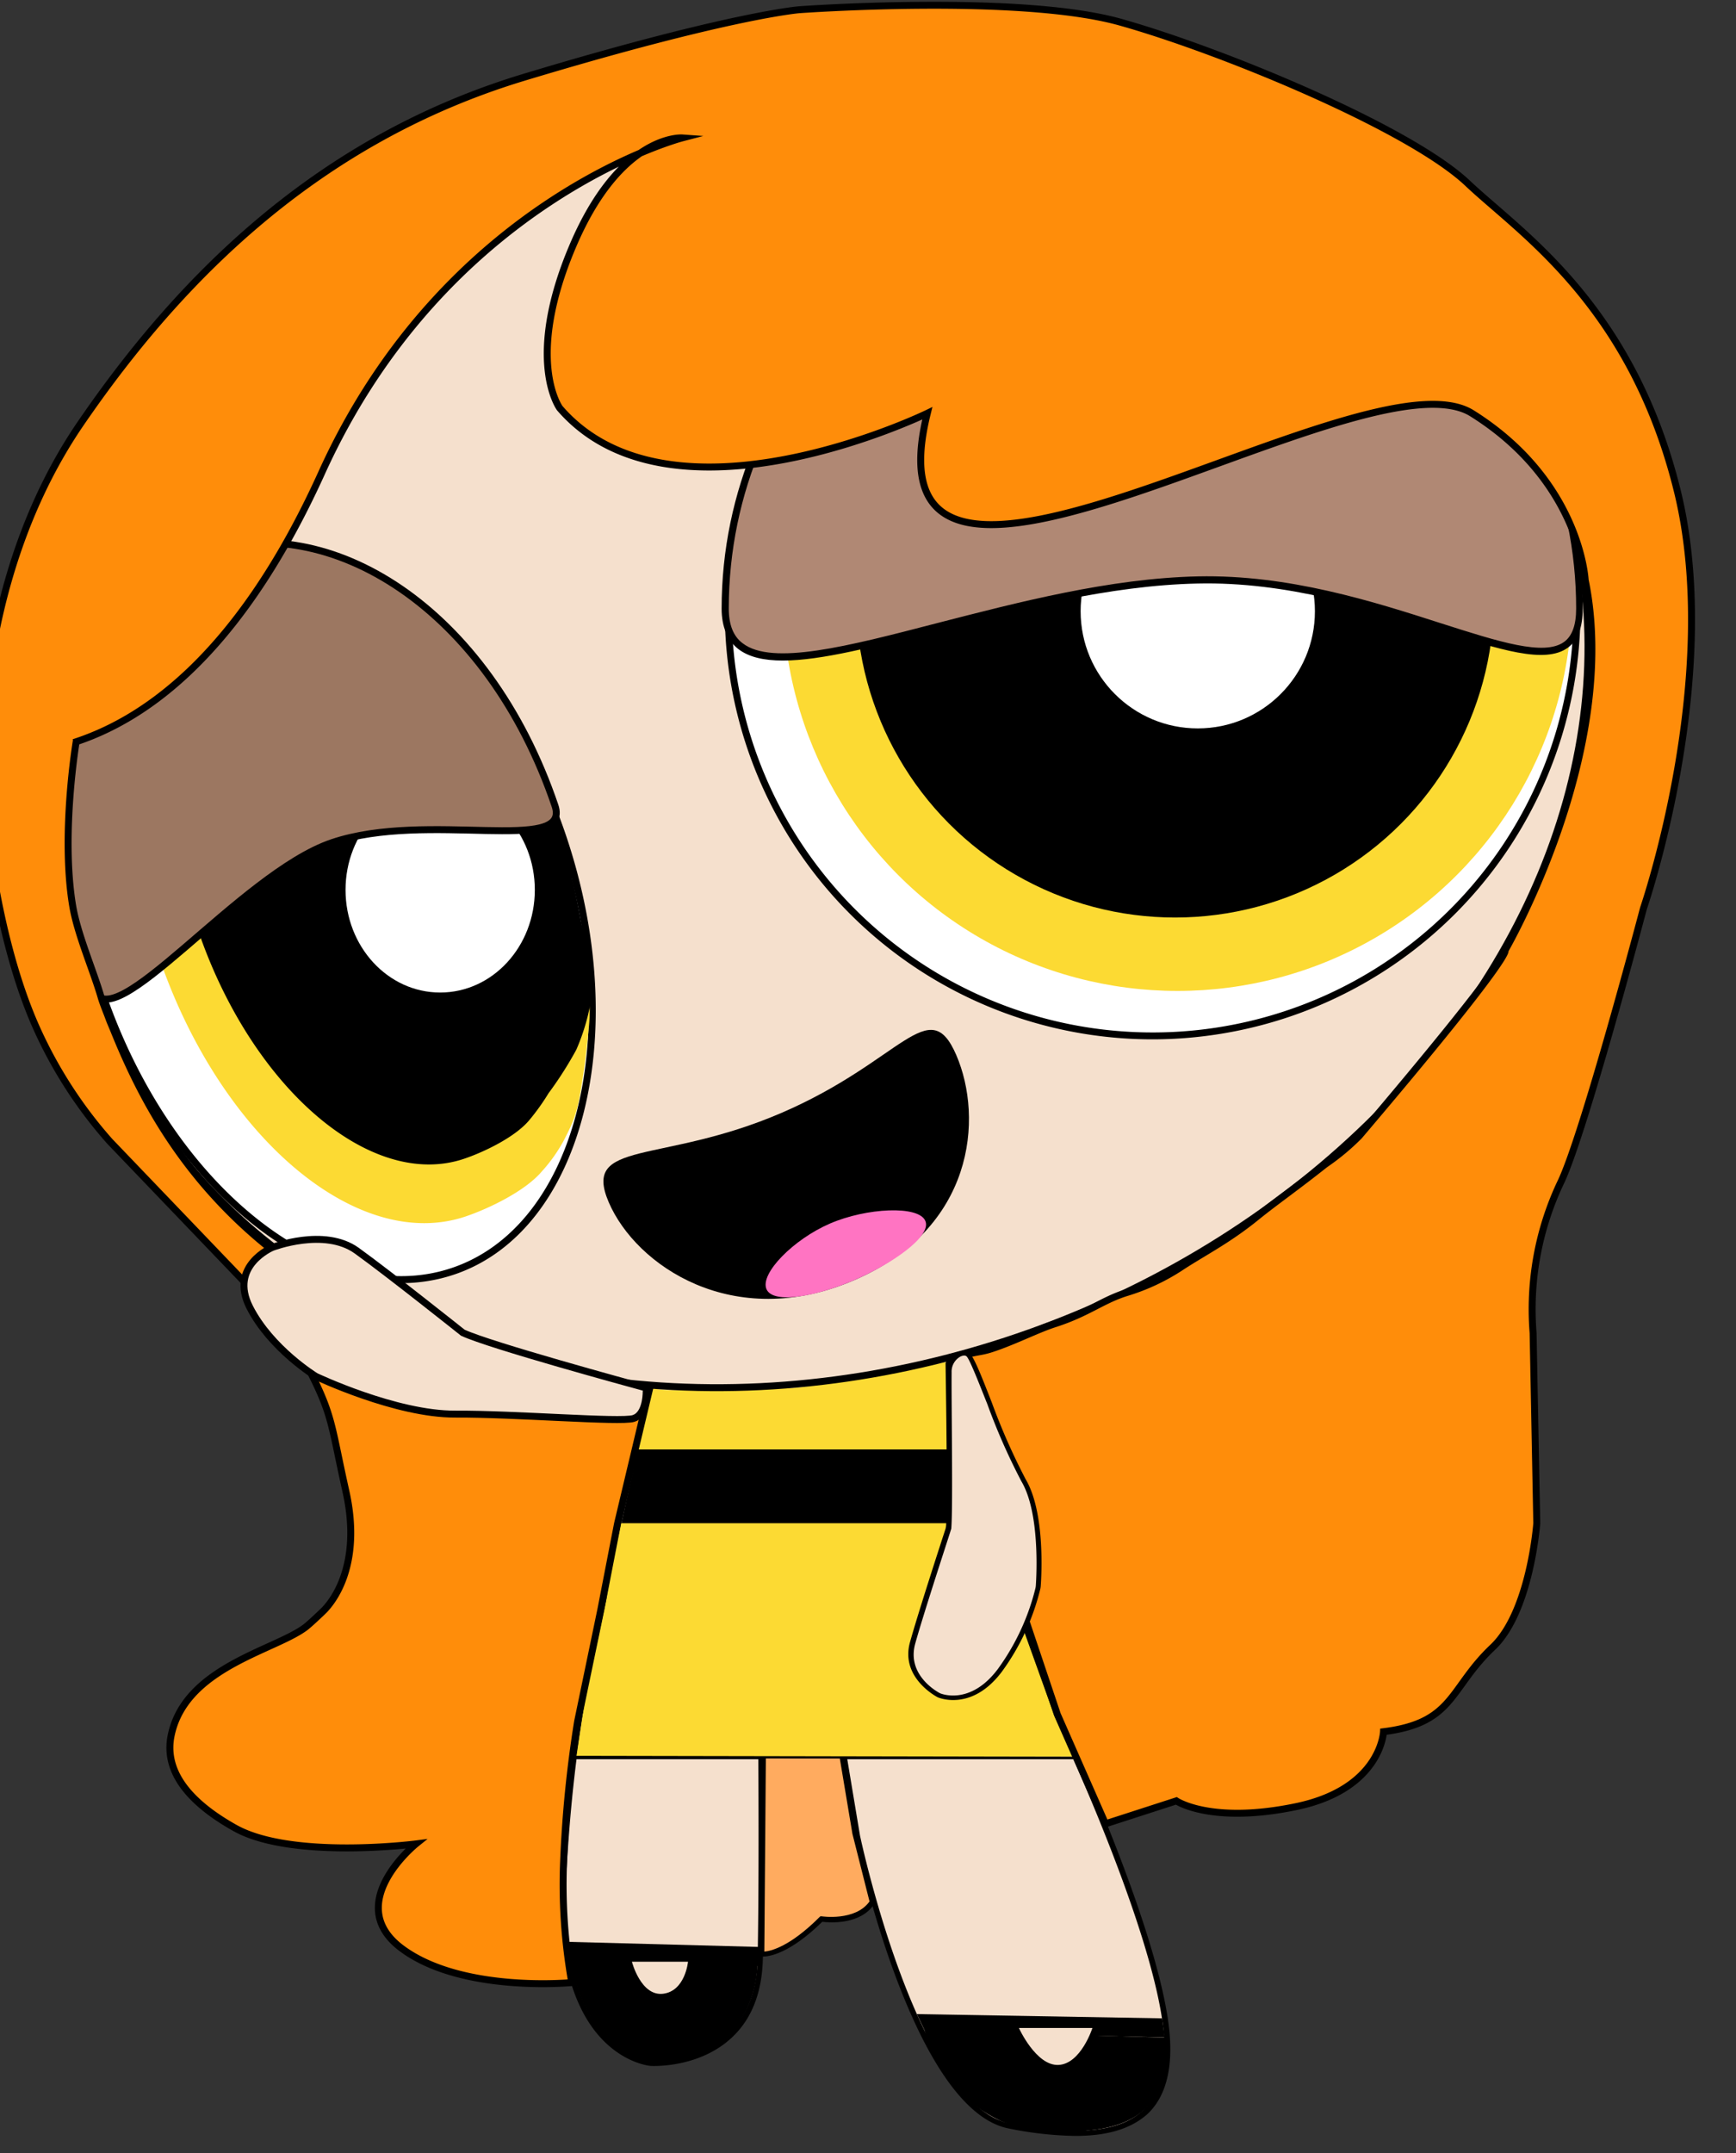 <svg xmlns="http://www.w3.org/2000/svg" width="250" height="310" viewBox="0 0 250 310"><rect x="0" y="0" width="250" height="310" fill="#333333" stroke="none"/><defs><style>.cls-1,.cls-3{fill:#f5e0cd;}.cls-2{fill:#fcda33;}.cls-3,.cls-6,.cls-8{stroke:#000;stroke-miterlimit:10;}.cls-4{fill:#fff;}.cls-5{fill:#b08874;}.cls-6{fill:#9c7761;}.cls-7{fill:#ff74c2;}.cls-8{fill:#ff8d0a;}.cls-9{fill:#ffab5f;}</style></defs><g id="Layer_3" data-name="Layer 3"><path class="cls-1" d="M93.71,199S87.29,226.43,87,230.22s-4.38,13.43-5.84,39.7,12.55,27.14,12.55,27.14,15.47.88,15.77-15.17,0-40.29,0-40.29h10.21l3.8,22.77s8.17,39.12,21.89,41.74,24.52,1.17,22.47-14.59-15.76-44.66-15.76-44.66l-12.84-36.2-2.63-15.76-43.2,2Z"/><path d="M154.86,307.54a51.77,51.77,0,0,1-9.55-1.06c-13.81-2.64-21.85-40.42-22.19-42L119.38,242h-9.52c0,3.15.26,25.13,0,39.91-.09,4.94-1.6,8.81-4.5,11.5-4.73,4.39-11.37,4.07-11.66,4.05-.14,0-14.36-1.21-12.9-27.54,1.08-19.38,3.59-29.77,4.94-35.35a33.77,33.77,0,0,0,.9-4.36c.28-3.72,6.27-29.37,6.7-31.22L93,196.59l44-2.08,2.68,16.09,12.83,36.13c.12.26,13.75,29.1,15.78,44.74.76,5.93-.26,10.26-3,12.88C162.93,306.48,159.56,307.54,154.86,307.54ZM109.1,241.23H120l3.85,23.08c.08.37,8.27,38.88,21.59,41.43,9.73,1.87,15.84,1.25,19.23-1.94,2.63-2.48,3.55-6.48,2.8-12.23-2-15.53-15.59-44.26-15.73-44.55L138.9,210.79l-2.59-15.5-42.46,2,.24,1.71v.06c-.07.28-6.42,27.46-6.71,31.18a30.93,30.93,0,0,1-.91,4.47c-1.34,5.56-3.85,15.91-4.92,35.22-1.42,25.55,12.06,26.74,12.2,26.75s6.61.32,11.1-3.85c2.74-2.55,4.18-6.24,4.26-11,.29-15.87,0-40,0-40.27Z"/><polygon class="cls-2" points="83.21 252.96 154.49 252.94 151.81 246.95 141.83 219.21 89.46 219.21 88.25 224.94 87.62 228.52 87.32 230.25 84.17 245.22 83 252.96 83.21 252.96"/><polygon points="132.04 290 167.35 290.61 167.73 293.36 141.58 292.73 133.33 292.73 132.04 290"/><polygon points="81.55 279.59 109.28 280.33 109.2 283.08 89.03 282.6 82.09 282.8 81.55 279.59"/><path d="M82.08,282.46l27,.27s.31,13.07-13.64,14.17C95.45,296.9,85.64,298.09,82.08,282.46Z"/><path d="M133.17,292.38l34.56,1s2.88,12.28-11.07,13.37a23.58,23.58,0,0,1-12.53-1.36A20.14,20.14,0,0,1,133.17,292.38Z"/><path class="cls-1" d="M91,282.46s1.29,5,4.49,4.61,3.59-4.61,3.59-4.61Z"/><path class="cls-1" d="M146.73,292s2.48,5.48,5.71,5.32,4.88-5.32,4.88-5.32Z"/><polygon points="82.97 252.81 154.49 252.94 154.65 253.3 82.97 253.3 82.97 252.81"/><polygon points="89.5 219.32 142.09 219.32 139.1 210.89 138.64 208.7 91.86 208.7 90.17 216.23 89.5 219.32"/><path class="cls-2" d="M91.86,208.7h46.69l-.78-4.12s-.17-1.74-.53-3.73a28.48,28.48,0,0,1-.8-4.78s-20.06,3.85-22.53,3.78c-2,0-11.94.51-17.13.29a10.51,10.51,0,0,1-2.88-.29l-1,4.47-.17.72-.32,1.41Z"/><ellipse class="cls-3" cx="119.4" cy="106.92" rx="111.91" ry="89.71" transform="translate(-30.48 50.13) rotate(-21.09)"/><circle class="cls-4" cx="165.95" cy="88.05" r="61.11"/><path d="M166,149.65a61.61,61.61,0,1,1,61.6-61.6A61.67,61.67,0,0,1,166,149.65Zm0-122.21a60.61,60.61,0,1,0,60.6,60.61A60.68,60.68,0,0,0,166,27.44Z"/><ellipse class="cls-4" cx="47.81" cy="131.56" rx="35.03" ry="54.35" transform="translate(-39.75 22.35) rotate(-18.75)"/><path d="M57.8,184.75c-16.83,0-35.21-17-43.64-41.77-9.72-28.64-2.53-57.06,16-63.36S71.74,91.5,81.46,120.14h0c9.72,28.64,2.54,57.06-16,63.36A23.71,23.71,0,0,1,57.8,184.75ZM37.86,79.37a22.79,22.79,0,0,0-7.36,1.2c-18,6.12-24.93,34-15.39,62.09s32,46,50,39.89,24.94-34,15.39-62.09h0C72.23,96.07,54.25,79.37,37.86,79.37Z"/><circle class="cls-2" cx="169.57" cy="85.86" r="56.82"/><circle cx="169.22" cy="86.18" r="45.93"/><circle class="cls-4" cx="172.49" cy="88.01" r="16.87"/><path class="cls-2" d="M79.33,118.5c2.73,8.06,4.76,15.87,4.86,23.23,0,1.62,1.09.93.62,6.1-.24,2.58-.58,5.42-.83,7-.72,4.74-.93,5.83-2.82,9.44A22.71,22.71,0,0,1,78,168.7c-2.38,2.8-7.56,5.3-10.91,6.44-15.61,5.3-35.41-11.47-44.23-37.45S19.49,86.35,35.1,81.05,70.51,92.52,79.33,118.5Z"/><path d="M79.47,117.58c.27.8,3.29,6.14,3,11.87a18.07,18.07,0,0,1-.1-2.89c.24.6,1,4.5,1.28,6,1.1,5.15,1.94,8.54,1.63,10.39A30.69,30.69,0,0,1,83,151.13a52.55,52.55,0,0,1-4,6.27,31.8,31.8,0,0,1-2.75,3.85c-2,2.44-6.5,4.61-9.4,5.59-13.45,4.56-30.62-10.2-38.36-33S25.41,88.92,38.86,84.35C48.73,81,60.6,88.05,69.28,101,72.43,105.75,77.41,111.51,79.47,117.58Z"/><ellipse class="cls-4" cx="63.39" cy="128.13" rx="13.63" ry="14.78"/><path class="cls-5" d="M227.48,87.65c0,16.18-25.48-4.76-55-4.13-31.92.69-68.07,21.63-68.07,4.13,0-33.69,27.55-61,61.53-61S227.48,54,227.48,87.65Z"/><path d="M112.74,95.11c-2.73,0-4.91-.49-6.43-1.67s-2.39-3.17-2.39-5.79c0-33.92,27.83-61.51,62-61.51s62,27.59,62,61.51c0,2.72-.7,4.56-2.14,5.61-3.27,2.38-9.71.32-18.63-2.54-9.7-3.11-21.76-7-34.71-6.7-12.63.27-25.79,3.7-37.41,6.72C126,93.09,118.27,95.11,112.74,95.11Zm53.21-68c-33.65,0-61,27.14-61,60.51,0,2.32.65,4,2,5,4.24,3.28,15.21.42,27.92-2.88,11.67-3,24.9-6.47,37.64-6.75,13.09-.28,25.26,3.62,35,6.75,8.32,2.66,14.88,4.77,17.74,2.68,1.16-.85,1.73-2.42,1.73-4.8C227,54.28,199.6,27.14,166,27.14Z"/><path class="cls-6" d="M79.92,116c2.41,7.1-18.37.67-32.11,5.33-13.3,4.52-31.79,28.79-34.43,21-9.65-28.42-2.62-56.51,15.7-62.73S70.27,87.56,79.92,116Z"/><path d="M137.72,151.93c3.92,9.11,2.58,25-14.79,32.43s-31.34-2.14-35.26-11.24,7.5-5.4,24.87-12.88S133.8,142.83,137.72,151.93Z"/><path class="cls-7" d="M133.25,175.78c1,2.25-4.95,6.27-10.21,8.54s-11.69,3.55-12.66,1.3,3.89-7.18,9.15-9.45S132.28,173.53,133.25,175.78Z"/><path class="cls-8" d="M11,106.61s-2.26,13.32-.55,23.73c.68,4.16,3,9.39,4.13,13.31.3,1,.84,2.26,1.06,2.88s.5,1.22.91,2.24c4.87,11.94,13.65,28.4,36.17,39.8a95.47,95.47,0,0,0,8.91,4,105.11,105.11,0,0,0,12.69,4.06s3.75,1.06,9,2c3,.51,6.27.93,10.25,1.25l-4.64,19.5L86.52,231.8l-3.34,16.07a169.34,169.34,0,0,0-2,19.77,80.47,80.47,0,0,0,1.16,17.82S66.58,287,57.89,280.57s2-15.07,2-15.07-17.88,2.29-26.06-2.3-10-9.27-9.19-13.28c2-9.86,14.92-12.27,19.36-15.63.51-.39,2.08-1.85,2.7-2.47,2-2.08,5.26-7.53,3.1-17.15-2.46-11-1.7-11-7.29-21.23a25.72,25.72,0,0,0-4-5.41L15.81,164.34A64.19,64.19,0,0,1,5.08,147.61c-4-9.11-6.58-21.78-7.57-34.25,0,0-2-28.91,14.15-52.45,14.4-21,34.23-40.86,63.86-49.8S115.11,1.4,115.11,1.4s31.67-2.3,46.23,1.79S203,18.45,211.4,26.43c7.49,7.08,23.49,17.37,30.13,44.19s-4.85,60.15-4.85,60.15-8.71,33-12,39.63a42.66,42.66,0,0,0-3.9,21.53l.53,27.39S220.39,232,215,237.15c-6.32,5.95-5.54,10.92-15.76,12.19,0,0-.33,8.24-12.59,10.79s-17.25-.83-17.25-.83l-10.2,3.3-6.93-15.74-6.86-20.43-5.62-15.83-2.41-14.9c2.93-1.19,3.46-.86,5.4-1.49,3.24-1.06,6.64-2.81,9.08-3.59,4.84-1.55,6.91-3.45,10.46-4.53a30.18,30.18,0,0,0,8-3.81c3.23-2.08,6.63-3.81,10.56-7,2.74-2.22,5.79-4.33,9.93-7.62a33.53,33.53,0,0,0,4.92-4.09c22.55-26.55,21-26.72,21-26.72s16.64-28.61,11.55-53.34c0,0-.7-14.23-16.3-24s-88.5,40.53-78.44,0c0,0-36.83,17.89-52.93-.74,0,0-5.08-6.89,1.82-23.22S98.23,19.86,98.23,19.86,64.14,28.77,46.31,68.11C33.85,95.6,19.68,104,10.61,106.92"/><path class="cls-3" d="M93.22,199.89c-2.4-.65-22.7-6.19-26.57-8,0,0-10.59-8.44-15.27-11.81s-12.16-.47-12.16-.47-6.31,2.63-3.25,8.63,9.52,9.94,9.52,9.94,11.52,5.48,20.08,5.43,23.76,1.21,25.66.63c1.63-.49,1.83-3,1.83-3.92C93.06,200.19,93.36,199.92,93.22,199.89Z"/><path class="cls-9" d="M109.69,281.34s3.06.45,8.58-5.06c0,0,5.2.84,7.35-2.44l-2.5-9.89-1.8-10.77-11.4-.05Z"/><path d="M109.87,281.72h-.23l-.33,0,.38-28.8,12,.19,1.81,10.84,2.54,10-.09.14c-2,3.11-6.54,2.75-7.54,2.62C113.68,281.35,110.7,281.72,109.87,281.72Zm.42-28.54L110.07,281c.9-.07,3.66-.68,7.93-4.95l.14-.13.19,0s4.84.74,6.89-2.14l-2.46-9.72-1.82-10.87Z"/><path class="cls-1" d="M136.59,197.4c.06,4.06.27,18.47.06,22.24a2.34,2.34,0,0,1-.12.63c-.62,1.88-3.86,11.84-5.1,16.3s2.68,6.89,3.59,7.42a3.17,3.17,0,0,0,.42.19c1,.33,4.85,1.21,8.53-3.67a33.36,33.36,0,0,0,5.49-11.8c0-.13,0-.25,0-.39.1-1.43.63-10.55-2.12-15.2-3-5.05-6.91-17.36-8.08-18.12a1.94,1.94,0,0,0-2,.15A2.61,2.61,0,0,0,136.59,197.4Z"/><path d="M142.85,202a92.5,92.5,0,0,0,4.86,11c2.83,4.78,2.27,14,2.16,15.42a2.38,2.38,0,0,1-.06.37,33.65,33.65,0,0,1-5.54,11.92c-4.38,5.82-9.18,3.7-9.24,3.67s-5.38-2.76-4-7.87c1.23-4.41,4.46-14.32,5.1-16.28a2.34,2.34,0,0,0,.12-.64c.24-4.41-.08-23-.08-23.24v-.1l.41-.8a3.17,3.17,0,0,1,1.9-.9,1.48,1.48,0,0,1,1,.21l.05,0C140.21,195.28,141.14,197.61,142.85,202ZM137,220v.07c0,.11-3.84,11.72-5.2,16.59-1.29,4.63,3.4,7.06,3.59,7.15,0,0,4.26,1.88,8.29-3.47a33.29,33.29,0,0,0,5.43-11.65,2.57,2.57,0,0,0,.06-.4c.1-1.48.6-10.49-2.08-15a90.79,90.79,0,0,1-4.91-11.13c-1.2-3-2.55-6.49-3-6.88h0a.58.58,0,0,0-.45-.09,1.52,1.52,0,0,0-.5.18,2.48,2.48,0,0,0-1.19,2.23C137,202,137.24,216.84,137,220Z"/></g></svg>

